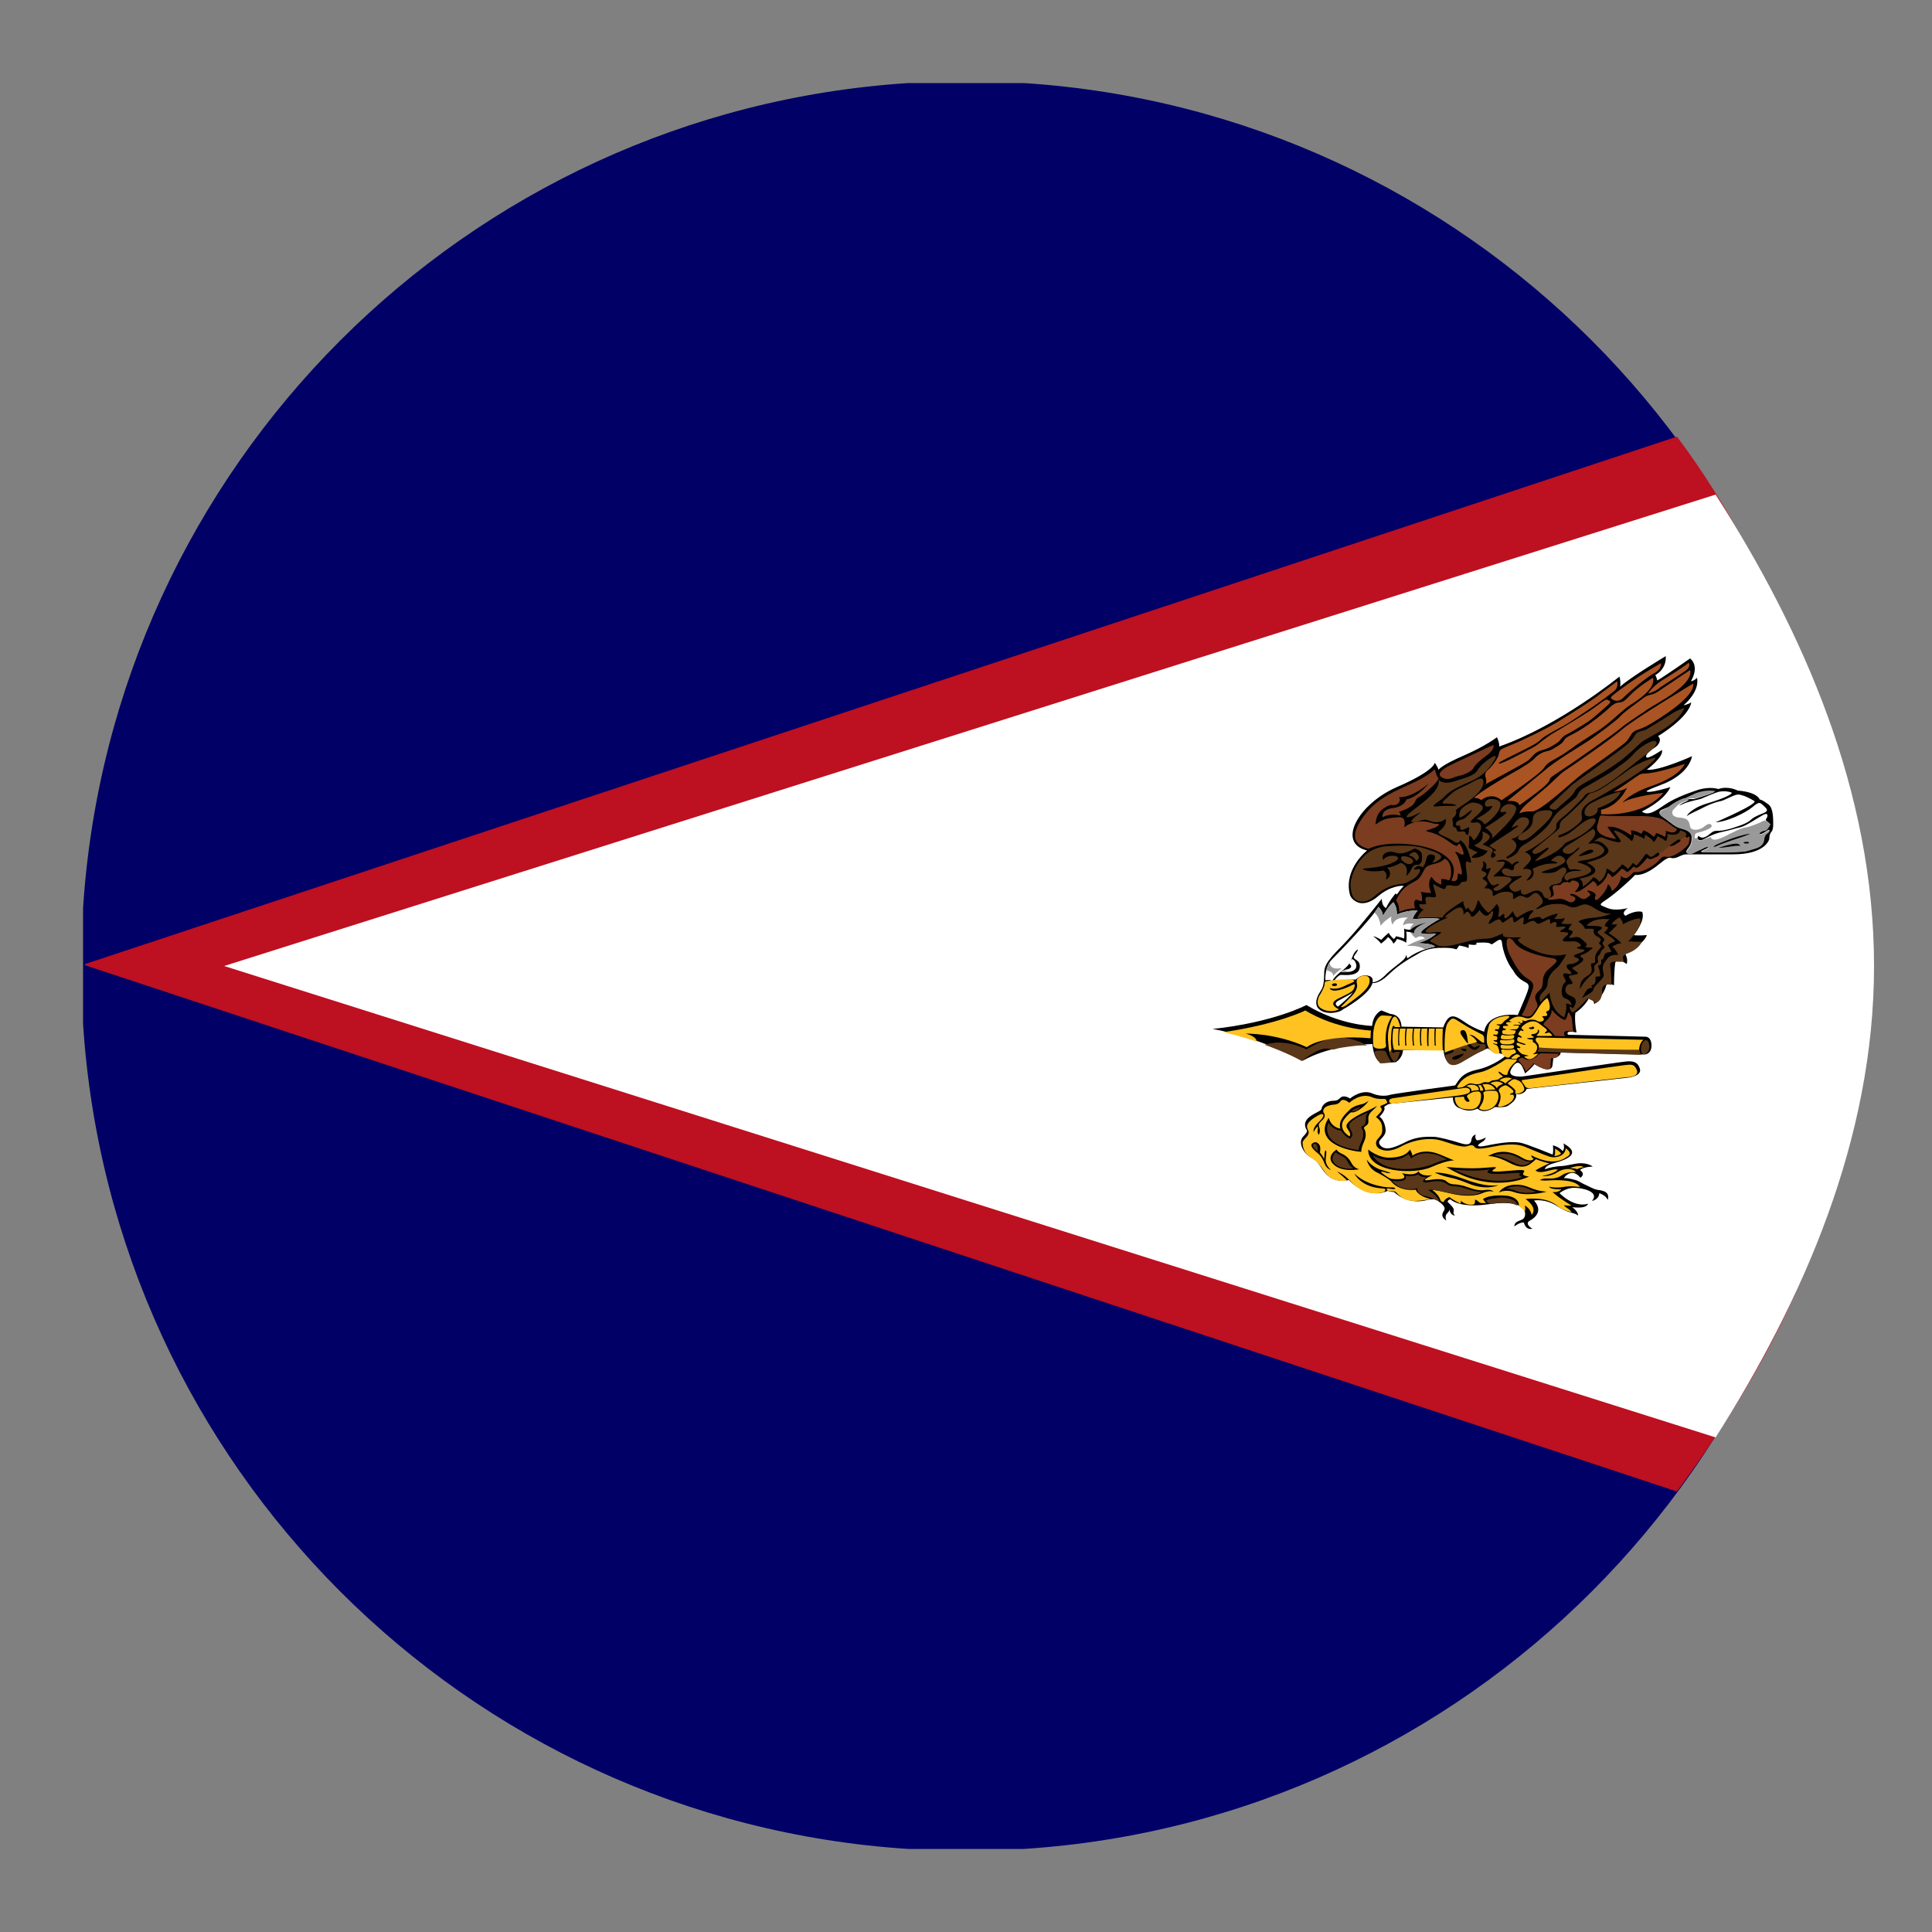 <?xml version="1.0" encoding="utf-8"?>
<!-- Generator: Adobe Illustrator 28.2.0, SVG Export Plug-In . SVG Version: 6.00 Build 0)  -->
<svg version="1.1" id="asm" xmlns="http://www.w3.org/2000/svg" xmlns:xlink="http://www.w3.org/1999/xlink" x="0px" y="0px"
	 viewBox="0 0 500 500" enable-background="new 0 0 500 500" xml:space="preserve">
<rect x="0" y="0" width="500" height="500" fill="#808080" stroke="none"/>
<path fill="#000066" d="M478.5,265V235c-7.4-114.5-99-206.1-213.5-213.5H235C120.5,28.9,28.9,120.5,21.5,235V265
	c7.4,114.5,99,206.1,213.5,213.5H265C379.5,471.1,471.1,379.5,478.5,265z"/>
<path fill="#BD1021" d="M434,113L22,249.5c0,0.1,0,0.2,0,0.3L434,386c34-46,48.9-88.1,47-136C478.9,198.5,461,149,434,113z"/>
<path fill="#FFFFFF" d="M444,128L58,250l386,122c22.5-35.3,41-77,41-122C485,204.8,466.7,163.5,444,128z"/>
<g id="crest">
	<path d="M359.8,262.4c3,0.2,2.9,3.3,2.9,3.3l10.8,0.2c1.4-3.8,2.8-3.3,5.4-1.5c2.5,1.8,5.2,2.6,5.2,2.6c1-5.4,8.7-4.3,8.7-4.3
		c3.3-7.8,3.5-7.7,1.6-8.7c-1.9-1-2.7-2.7-2.7-2.7c-1.8-2.2-2.8-5.4-3-7.4c-0.2-2-2.5,1-2.9,0.4c-0.4-0.6-3.8-0.3-3.8-0.3
		c0.8,0.9-2,0.4-2,0.4c0.3,0.2,0,1,0,1c-0.3-0.4-2.4-0.7-2.4-0.7c-0.2,0.5-0.7,1-0.7,1c-1.2-0.5-3.5-0.4-3.5-0.4
		c-3.5-0.1-5.6,1-6.5,1.6c-1,0.6-4.4,2.3-7.3,5.1c-2.8,2.8-4.4,2.4-4.4,2.4c-0.8,3.1-7.6,6.8-7.6,6.8c-1.1,1-4.5,1.5-6.2,0
		c-1.7-1.5,0-4.1,0-4.1c0.6-1.2,1.3-1.2,1.3-5.4c0-2.8,3-5.1,6-8.4c3.7-4,8.9-10.7,8.9-10.7c0,2,1.1,2.4,1.1,2.4
		c1-2.1,2.5-3.8,2.5-3.8c0.1,0.2,0.3,0.3,0.3,0.3c1.1-1.6,1.8-2.2,1.8-2.2c-0.4-0.2-3.6,0-6.6,2.6c-3,2.6-5.1,1.7-5.1,1.7
		c-2.1-0.7-2.3-2.3-2.3-2.3c-1.5-6.5,4.5-11.2,4.5-11.2c-8-1.9-2.2-12.1,7.7-16.4c9.9-4.3,9.8-6.3,9.8-6.3c0.6,0.7,1,1.8,1,1.8
		c0.1-0.1,0.8-1.2,6.6-3.7c5.7-2.5,8.5-4.7,8.5-4.7c0.7,1.4,0.6,2.4,0.6,2.4c15.7-5.5,31.1-18.1,31.1-18.1c0.4,1.1,0.2,2.6,0.2,2.6
		c2.6-2.4,11.8-7.9,11.8-7.9c0.2,3.5-2.7,4.9-2.7,4.9c0.3,0.5,0.5,1.4,0.5,1.4c1.5-0.8,8.5-5.7,8.5-5.7c2.6,2.2,0.2,5.9,0.2,5.9
		c0.9-0.1,1.6-0.9,1.6-0.9c0.7,3.8-3.5,7.1-3.5,7.1c0.7,0,2-0.7,2-0.7c-0.8,4.1-8.6,8.7-8.6,8.7c1.1,1,0.1,2.4-0.9,3
		s-2.6,1.9-2.1,2.5c0.5,0.5,4-1.9,4-1.9c0.6,1.7-3.9,5.1-3.9,5.1c3.1,0.4,11.7-3.5,11.7-3.5c-0.7,3.3-4,5.9-8,7.4
		c-4,1.5-3.8,1.7-3.8,1.7c0.7,0.6,6.2-1.1,6.2-1.1c-1.7,3.7-7.4,6.3-7.4,6.3c1.6,1.3,3.7-0.2,5.9-1.7s5.1-2.7,8.4-3.8
		c3.3-1.1,5.5-0.3,5.5-0.3c2.7-0.9,5,0.4,5,0.4c5.2,0.4,5.7,2.3,5.7,2.3c0.6,0.1,1,0.4,2.3,1.3c1.3,1,1.2,4,1.2,5.5
		c-0.1,1.5-0.5,1.5-0.7,1.9s-0.3,0.9-0.3,1.4s-1.3,4.1-9.3,4.1c-8,0-12.2,0-12.2,0c-0.7,0-1.5,0.4-1.5,0.4c-3.4,1.7-1.6-1.1-5.6,2.2
		c-4,3.3-6.1,2.7-6.1,2.7c-0.7,0.8-4.9,4.7-7.3,6.3s-2,1.4,0.1,2.3c2.1,0.9,5.3,0,5.3,0c-2,1.4-0.6,2-0.6,2c2.7-1.6,4.3-1,4.3-1
		c0.9,2.3-2.2,6-2.2,6c1.2,0.2,3.4,0,3.4,0c-0.5,1.6-2.8,3.3-4.4,3.8c-1.6,0.5-1.3,0.7-0.9,1.7s0.1,2,0.1,2c-2.8-2-3-0.2-3-0.2
		c-0.3,2.3-0.3,5.7-0.3,5.7c-2-1-2.1,0.3-2.1,0.3c-0.5,2.1-3,4.6-3,4.6c-0.1-1.3-1.3-1.7-1.3-1.7c-1.3,2.5-3.6,3.9-3.6,3.9
		c-0.3,2.1,0.3,5.1,0.3,5.1c-1.5-0.3-2.1-0.3-2.3,0.1c-0.2,0.4,0.3,0.5,0.3,0.5l19.9,0.5c0.3,0,1.5,0.2,1.5,2.3
		c0,2.2-1.7,2.3-1.7,2.3l-21.8-0.5c0,0,0.1,0.6-1,1.2c-1.1,0.6-0.8-0.7-1.1,2c-0.3,2.7-4.7-0.2-4.7-0.2c-0.7,1-2.4,2.4-2.4,2.4
		c-1-2.9-2-3.8-3.5-1.3c-1.6,2.5,2.8,2.1,2.8,2.1s25.5-3.8,26.9-3.9c1.4-0.1,2.9-0.1,3.5,1.9c0.6,1.9-3.1,2.3-3.1,2.3l-26.2,2.9
		c-0.6,1.6-2.7,1.4-2.7,1.4c0.2,1.5-1.4,2.4-2.2,3c-0.8,0.5-3.3,0.3-3.3,0.3c-3.1,2.1-4.5,0.4-4.5,0.4c-2,0.9-3.2,0.5-4.9-0.2
		c-1.6-0.7-1.5-2.7-1.5-2.7l-16.5,1.7c-0.8,0.3-1.3,0.8-1.3,0.8c0.6,0.8-1.2,2.5-1.2,2.5c0.5,0.3,1.4,1.3,1.6,3.4
		c0.1,2.2-2.7,2.6-1.3,4.1c1.4,1.5,4,0.3,6.8-1.1c2.9-1.4,5.7-1.2,6.9-1.2c1.2,0,4.6,0.9,6.8,1.6c2.1,0.7,2.9,0.3,3-0.8
		s1.1-1.4,1.1-1.4c-0.3,1.1,0.3,1.5,0.3,1.5c0.8,0.1,2.3-0.7,2.3-0.7c-0.1,0.8-1.2,1.3-1.2,1.3c-2.1,1.4,0.8,0.9,0.8,0.9
		c5.7-1.2,7.7-1.1,9.2-0.9c1.5,0.2,8.5,3.1,8.5,3.1c0.3-0.7,0.1-2.4,0.1-2.4c1.8,0.5,2.5,1.5,2.5,1.5c0.7-0.7,0.2-2,0.2-2
		c5.8,3.2-1.2,4.7-3,5.3c-1.8,0.6-1.8,1.4-1.8,1.4c1.5-0.5,2.6-0.7,3.9-0.8c1.3-0.1,0.8,0,3.9-0.6c3-0.6,4.6,0.7,4.6,0.7
		c-2.6,0.1-3.3,0.9-3.3,0.9c1.6,1.1,0.1,2,0.1,2c-2.3-2.9-4.3,0.1-4.3,0.1c0.8-0.1,3.1,0.4,3.8,0.8c0.5,0.3,1.7,0.9,3.2,1.6
		c2.1,1,1.7,0.4,3.4,1c1.6,0.6,1,2.2,1,2.2c-0.7-1.3-2.2-1.7-2.2-1.7c-0.1,1.7-1.9,2-1.9,2c2.1-2.4-2.5-3.4-4.6-3.4
		c-2.2,0-3.8,1.4-3.8,1.4c4.3,4.1,7.4,2.7,7.4,2.7c-0.5,1.5-4.1,0.9-4.1,0.9c1.7,1.3,1.5,2.2,1.5,2.2c-0.9-0.9-2.3-0.4-5.5-2.5
		c-3.1-2-5.9-1.4-5.9-1.4c3,3.3-1.1,5.2-1.1,5.2c-1.5,0.9,0.7,2.1,0.7,2.1c-1.9,0.4-2.2-1.6-2.2-1.6c-1-0.2-2.5,1-2.5,1
		c0.1-2,2.7-1,2.8-3.1c0.1-2.1-2.4-3.7-9.8-2.6c-7.4,1-9.5-1.3-9.5-1.3c-0.6,0-0.8,0.6-0.8,0.6c1.2,1.2,1.8,1.7,1.6,2.5
		c-0.2,0.8,0.4,1.1,0.4,1.1c-1.4-0.1-1.5-1.7-1.5-1.7c0,0.7-0.3,0.7-0.8,1.4c-0.4,0.7,0,1.6,0,1.6c-0.6-0.5-1.6-1.1-0.6-2.6
		c0.8-1.1-1.6-2.5-1.6-2.5c-0.9-0.9-3.3-0.1-3.3-0.1c-5,1-8-2.2-8-2.2c-0.6,0-1.7-0.3-1.7-0.3c-5.3,2.4-10-2.8-10-2.8
		c-4,0.8-5.8-1.2-7.1-3.1c-1.2-1.9-1.5-2-3.1-3c-1.6-1-3.1-3.7-1.6-5.2c1.3-1.3,0.9-1.6,0.9-1.6c-2.1-3.5,3.7-4.6,3.8-5.5
		c0.2-1.2,1.4-2,2.7-2.1c1.3-0.1,1.3,0,2.2-0.8c0.9-0.9,2.5,0.2,2.5,0.2c0.3-0.3,3.2-2.5,5.8-1.3c2.6,1.1,4.7,0.3,4.7,0.3
		c1.8-0.4,16.7-2.4,16.7-2.4c1-1.4,1.6-3.2,5.8-4.1c4.1-0.9,7.2-3.5,7.2-3.5c-0.7-0.8-2-0.7-2.6-0.8c-0.6-0.1-1.9-1.2-1.9-1.2
		c-0.8,0.3-1.1,0.2-6.5,3.4c-4.8,2.9-5-2.9-5-2.9l-10.5,0c-0.2,2.2-1.9,3.1-1.9,3.1l-3.8,0.2c-2.1-1.1-2.2-4.9-2.2-4.9
		c-11.6,0.2-18,4.3-18,4.3c-13.1-6.7-23.4-8.2-23.4-8.2c15.9-1.7,24.3-6.2,24.3-6.2c8.8,5.3,17,5.4,17,5.4c0.3-3.2,2.4-4,2.4-4
		L359.8,262.4L359.8,262.4z"/>
	<path fill="#FFC221" d="M340.9,288.8c-3.3,1.9-2.7,3-2.4,3.6c0.3,0.6,0.3,1.2-0.6,2.1c-0.9,0.9-0.8,1.2-0.8,1.2
		c0.1,3.2,2.4,3.9,3.4,4.7c0.8,0.7,2.2,2.7,2.2,2.7c1.7,2.4,3.5,2.5,4.8,2.5s1.2-0.1,0.5-0.7c-0.6-0.6-2-1.7-2-1.7
		c1.8,0.6,3.5,2.5,3.5,2.5c3.4,3.7,6.5,3.2,7.9,3s1.1-1,1.1-1c-0.1-0.1-1.4-0.2-1.4-0.2c-5.1-0.5-6.6-3.8-6.6-3.8
		c3.1,3,7.8,3.6,9.3,3.6c1.5-0.1,1.4,0.4,1.1,0.4c-0.3,0.1-0.8,0-1.4-0.1c-0.7-0.1-0.7,0.1-0.5,0.4c0.2,0.3,0.8,0.3,1.6,0.3
		s0.2,0.1,2.3,1.7c2.1,1.6,7.3,0.3,7.3,0.3c-3.4-0.8-3.8-2.4-3.8-2.4c-4.6,0.5-6.4-2.2-6.4-2.2c-0.8-0.8-3.3-2.1-3.3-2.1
		c-2.6-1.1-3-3.5-3-3.5c0.7,1,2.1,2.2,3.9,2.7c1.8,0.5,2.3,0.8,2.3,0.8c-0.9,0.1-1.4-0.2-1.4-0.2c-1.8-0.5-0.8,0.2-0.8,0.2
		c2,1.6,2.5,1.5,2.5,1.5c5.2,0.5,2.6-1.5,2.6-1.5c3.7,0.9,4.3-0.5,4.3-0.5c0.8,1.6,3.6,1,3.6,1c-3.7,1.8-0.9,1.3-0.9,1.3
		c3.8-0.7,4.5,0.3,4.5,0.3c1,0.9,2,0.8,2,0.8s0.7,0,2.1,0.3c1.4,0.3,3.6,1.5,5.7,1.2s2.4,0.4,2.4,0.4c-0.4-0.1-1.3-0.3-2.9,0.4
		c-1.6,0.7-4.4,1-8.5,0c-4.1-1-4.4-0.8-4.4-0.8c1,0.7,1.8,1.7,2,2.4c0.2,0.7,0.9,0.7,0.9,0.7c0.3-0.9,1.5-1.3,1.5-1.3
		c0.8,0.7,2.9,1.7,2.9,1.7c0.2-0.5,0-0.8,0-0.8c1.6,1.5,3.4,1,3.4,1c0.5-0.3,0.3-1.2,0.3-1.2c0.6,0,0.7,0.4,1.2,0.7
		c0.4,0.3,1.8,0.1,1.8,0.1c-0.5-0.2-0.9-1-0.9-1c2.1-1.4,6.5-0.8,6.5-0.8c3.2,0.6,2.8,2.7,2.8,2.7c0.7,0.3,1.5,1.3,1.5,1.3
		c0.3-0.7,0-1.5,0-1.5c1.5,0.7,1.8,2.4,1.8,2.4c1.7-1.9-1.6-4.1-1.6-4.1c1.6-0.2,3.4-0.1,4.5,0.1c1.1,0.2,2.6,0.7,3.9,1.8
		c1.3,1.1,3.5,1.5,3.5,1.5c-0.1-0.4-1.3-1.2-1.5-1.3c-0.3-0.2-0.4-0.5-0.4-0.5c1.1,0.2,1.9,0.1,1.9,0.1c-3.9-2.4-4.9-3.5-4.9-3.5
		c1.5,0.2,2.3-0.7,2.3-0.7c-3.1,0.1-3.2-0.7-3.2-0.7c0.4,0.1,1.8,0.4,3.6,0.1c1.8-0.4,4.4,0,4.4,0c-1.3-2.1-6.5-1.8-8.1-1.7
		c-1.6,0.1-2.3-0.1-2.3-0.1c0.3-0.1,0.5-0.4,1.8-0.4c1.3,0,2.6,0.1,4-0.9s3.5-0.7,3.5-0.7c-0.5-1-2.8-1.3-4.8,0s-3.9,0.9-3.9,0.9
		c3.2-0.5,4.1-1.6,4.1-1.6c-1-0.2-1.5,0.1-3.4,0.5c-1.9,0.4-2.4-0.3-2.4-0.3c2.1-1.3,3.6-1.8,3.6-1.8c-1.8-0.4-3.5-1.1-3.5-1.1
		c-1.9,1.8-3.3,2.8-6.9,0.9c-3.6-1.9-5.5-1.7-5.5-1.7c3.2-1.9,6.4-1.1,8.8,0.4c2.4,1.4,3,0.3,3,0.3c-0.7-0.5-0.6-0.9-0.6-0.9
		c5.7,2.9,8.2,1.1,9.5,0.2c1.3-0.9-0.6-2-0.6-2c-0.1,1.9-2.5,2.7-4.3,2.1c-1.8-0.6-3.5-1.4-6.2-2.5s-6-0.5-9.1,0.1
		c-3.1,0.6-3.5,0.3-3.8,0.1c-0.3-0.2-0.4-1-2-0.4c-1.6,0.6-5.3-1.1-7.5-1.6c-2.3-0.5-6-0.2-9.3,1.5c-3.2,1.8-4.8,1.3-5.8,0.9
		s-1.6-1.7-0.5-2.8c1-1.1,1.1-1.4,1-3c-0.1-1.6-1.6-2.5-1.6-2.5c1.4-1.5,1.8-1.8,1.3-2.4c-0.5-0.6,0.3-0.6,1.1-1
		c0.8-0.4,0.5-0.4,0.3-0.9c-0.2-0.5-0.7-0.4-0.7-0.4c-1.9,0.1-2.9-0.4-2.9-0.4c-3.1-1.4-6,1.4-6,1.4c-1.8-1.4-2.2-0.5-2.5-0.1
		c-0.3,0.3-0.9,0.6-1.8,0.6c-0.8,0.1-1.9,0.4-2.3,1.1c0,0-0.4,0.6,0.1,1.2c0,0,0.5,0.7-0.4,1.6c-0.9,0.9-1.2,1.1-0.9,1.9
		c0.3,0.8,0.2,1.5-0.1,2c0,0-0.4-0.5-0.3-1c0.1-0.6,0.1-0.9,0-1.2c0,0-0.9,0.9-1,1.5c0,0-0.4-0.9,0.9-2.2c1.3-1.3,1.8-1.9,1.5-2.4
		C342,288.1,341.1,288.7,340.9,288.8L340.9,288.8z"/>
	<path d="M344.5,302.8c0,0-1.6-1.2-1.4-2.9s0.2-1.9,0-2.2c0,0-0.3,0.2-0.3,0.8c0,0.6-0.1,1.2-0.1,1.4c0,0-0.8-1.4-1.1-1.6
		c0,0,0.3-1.5-0.2-2.1c-0.5-0.6-0.9-0.7-1.4-0.5c-0.7,0.3-1.3,0.9,1.2,2.9c0,0,0.9,0.7,1.5,2.3C343.2,302.4,344.2,302.7,344.5,302.8
		z M352.3,298.1c0,0-0.1-0.9,0.7-2.6s0.3-2.9,0.1-3.3s-0.3-0.3,0.6-1c1.1-0.9-0.4-2,1.3-3.6c0,0,1.1-1,1.4-1.4c0,0-1.8,1-3,1.5
		c-1.2,0.5-5.8,2.7-4.8,4.2c1,1.5,0.9,1.6,0.7,2.2c0,0-2.7-1.4-1.8-3.8c0,0,0.4-0.9,1.6-2c1-1,0.4,0.2,2.5-1c0,0,1.7-1,2.6-2.4
		c0,0-1.1,0.7-1.5,0.8c0,0-2.4,0.4-3.4,1.5c-1,1-3.1,2.8-2.4,4.9c0,0-2.4-0.3-3-2.8c0,0-4.5,5.6,5,8.2
		C348.9,297.5,350.7,298,352.3,298.1z"/>
	<path fill="#FFC221" d="M394.1,279.5c3.6-0.5,24.1-3.6,26-3.8c2-0.2,2.8-0.5,3.5,1.2c0.8,1.9-2.8,1.9-2.8,1.9l-24.5,2.8
		c-1.2,0.1-1.5-0.3-1.5-0.3c-0.2-0.4-0.6-0.9-0.9-1.3C393.9,279.9,393.6,279.5,394.1,279.5L394.1,279.5z"/>
	<path fill="#5A3719" d="M343.8,290.6c0,0-2.7,5.6,7.8,7c0,0,0-0.6,0.4-1.5c0.4-0.9,1.3-2.6,0.5-3.8s0.7-0.5,0.9-2s-0.2-1.3,0.6-2.3
		c0,0-3.3,1.2-4.5,2.6c-1.2,1.4,1.7,2.5-0.1,4.1c0,0-1.5-0.5-2.3-2.1C347.2,292.6,345.1,292.7,343.8,290.6L343.8,290.6z"/>
	<path d="M354.1,297.5c0,0,2.6,2.2,5.6,2.1c3.1-0.1,4.4-0.9,5.2-2.1c0,0,0.6,0.9,0.6,1.6c0,0,2.7-2.2,7.2-0.3s3.2,1.4,4.2,1.5
		c0,0-1.9-0.3-6.4,1.7C365.9,304.1,353.9,303.4,354.1,297.5L354.1,297.5z"/>
	<path fill="#5A3719" d="M349.8,287.6c0,0,1.2,0.2,2.3-1.1C352.1,286.5,350.5,286.8,349.8,287.6z M341,298c0,0-2.2-1.7-0.8-2
		C340.3,296,341.2,295.8,341,298z"/>
	<path d="M387.9,308.6c0,0,1.1-2,4.5-2c3.3,0,3.7,1.5,7.9,1.8c0,0-5,1.4-8.5,0.1C389.9,307.8,388.3,308.4,387.9,308.6z"/>
	<path fill="#5A3719" d="M355.2,299c0,0,4.9,3,9.3-0.3c0,0,0.4,0.4,0.7,1.1c0,0,3.3-3.2,9.3,0.3c0,0-0.7-0.1-3.5,1.1
		C367.3,302.8,358.2,303.9,355.2,299z"/>
	<path d="M374.3,302c0,0,4.7,0.5,8.7,0.3c2.5-0.1,5.1-0.6,3.8,0.2c-1.3,0.8-0.7,0.9,5,0.4s-0.1,1.1,3.9,1.6
		C395.7,304.5,386.2,309.4,374.3,302z"/>
	<path fill="#5A3719" d="M386.7,299c0,0,2.8-1,5.4,0.2c2.6,1.2,2.2,1.3,3.9,1.5c0,0-1.2,1.7-4,0.3
		C389.1,299.6,388.4,299.4,386.7,299z M389.8,307.6c0,0,2.7-1.4,5.8,0.1c0.4,0.2,1.2,0.5,2,0.7c0,0-2.3,0.7-4.7,0
		C391.9,308,391.1,307.7,389.8,307.6L389.8,307.6z M376.3,302.7c0,0,6.1,0.6,9.4-0.1c0,0-3.8,1.8,5.8,1c0,0,2.1-0.2,1.9,0.1
		c-0.3,0.3-0.4,0.6,0.6,0.9C394,304.6,386.9,307.8,376.3,302.7L376.3,302.7z"/>
	<path d="M345.9,297.5c0,0,0.1,0.5,1.4,1.1c1.4,0.6,2.1,1.7,2.4,2.3c0.3,0.6,1,1.5,2.1,1.7c0,0-4.8,1-6.9-1.5
		C344.8,301.1,343.2,299.3,345.9,297.5"/>
	<path fill="#5A3719" d="M383.5,308.5c0,0-1.9-0.1-4.5-1c-2.6-0.9-3.3-0.1-4.7-1.2c-1.5-1.1-4.4-0.4-4.9-0.3c-0.5,0.1-2.1,0-0.2-1.3
		c0,0-1.6,0-2.2-0.8c0,0-0.7,0.7-3.3,0.4c0,0,1.2,1.8-3.5,1.3c0,0,1.4,1.6,3.1,2c1.7,0.3,2.4,0.2,3.5-0.1c0,0-0.3,1.4,1.9,2
		c2.2,0.5,2.6,1,3.7,1.4c0,0,0.2-0.9-2.8-3c0,0,1.6-0.1,3.8,0.5C375.6,308.8,380.7,310.1,383.5,308.5L383.5,308.5z M384.6,310.7
		c0,0,0.5,1.1,1.9,0.8c1.4-0.2,3.8-0.7,6.1,0.5c0,0,0.4-1.9-4.2-2.1C388.4,310,385.6,310.1,384.6,310.7L384.6,310.7z M345.7,298.2
		c0,0-1.8,1.5-0.2,3c1.5,1.4,3.7,1.3,4.8,1.2c0,0-0.7-0.4-1.2-1.2c-0.6-0.9-0.6-1.4-1.8-2C346.1,298.6,345.9,298.4,345.7,298.2z
		 M343.8,290.6c0,0-2.7,5.6,7.8,7c0,0,0-0.6,0.4-1.5c0.4-0.9,1.3-2.6,0.5-3.8s0.7-0.5,0.9-2c0.2-1.5-0.2-1.3,0.6-2.3
		c0,0-3.3,1.2-4.5,2.6c-1.2,1.4,1.7,2.5-0.1,4.1c0,0-1.5-0.5-2.3-2.1C347.2,292.6,345.1,292.7,343.8,290.6L343.8,290.6z"/>
	<path d="M371.3,303.5c0,0,2.2-0.4,7.8,1.7s7.9,1.6,8.7,1.5c0,0-3.1,1.6-8-0.5C375.4,304.4,375.2,305.1,371.3,303.5L371.3,303.5z"/>
	<path fill="#FFC221" d="M406.2,302.3c0,0,1.3,0,2,0.3c0,0,0.5-0.4,1.6-0.5C409.8,302,409.1,301.3,406.2,302.3z M402.3,299.2
		c0,0,1.3-0.1,1.7-0.7c0,0-0.6-0.8-1.6-1.2C402.4,297.3,402.6,298.2,402.3,299.2z M359.5,285c0,0-0.2-0.6,1.1-0.8
		c1.3-0.2,18.7-2.7,18.7-2.7s0.9,0,1.1,0.6c0.1,0.7-0.1,1.1-4.3,1.6c-4.2,0.5-15.3,1.9-15.3,1.9S359.6,285.8,359.5,285z"/>
	<path fill="#FFC221" d="M376.5,284.2c0,0,0,2.5,2.5,2.8c2.4,0.4,3.3-0.2,3.9-1.4c0.2-0.3,0.9-2.9-0.2-3.1c-0.4-0.1-1.2,0-1.7,0.2
		c-0.8,0.4-1.6,0.8-1.3,1.2c0.6,0.9,0.7,1.1,0.5,1.2c-0.6,0.2-1-0.3-1.2-0.7c-0.2-0.5,0.3-0.7-1.3-0.5
		C377,283.9,376.5,283.9,376.5,284.2L376.5,284.2z"/>
	<path fill="#FFC221" d="M386.9,282.3c1.3,0.1,1.2,2.8-0.3,4.1c-1.6,1.3-3.2,0.8-3.2,0.8c-0.8-0.4-0.7-0.2-0.1-1.2
		c0.6-0.9,0.9-2.2,0.6-3c-0.1-0.3,0.2-0.5,0.6-0.6C384.4,282.4,385.5,282.2,386.9,282.3z"/>
	<path fill="#FFC221" d="M388,282.6c0,0,0.9,1.1-0.2,3.3c0,0-0.5,0.6,0.6,0.5c1.1-0.1,3.6-1.3,3.4-2.8c0,0-0.1-0.4-0.7-0.3
		c-0.7,0-0.1-0.4,0.2-0.4c0.3-0.1,1.1-0.4-1.1-1.8c0,0-0.4-0.3-0.8-0.2c-0.3,0.1-1.5,0.6-1.5,1.3C387.8,282.3,388,282.6,388,282.6
		L388,282.6z"/>
	<path fill="#FFC221" d="M390.4,280.6c0,0,1.8,1.3,1.8,1.7c0,0.4-0.2,0.9,0.3,0.8c0.5,0,2.4-0.5,1.9-1.7c-0.5-1.3-1.1-1.7-2-2
		c-0.9-0.3-1.1,0.1-1.9,0.7C390.5,280,390,280.4,390.4,280.6z M380.8,282.4c0,0,0.3-0.9-1.3-1.3c0,0,0.7-0.6,2-0.3
		c1.3,0.3,1.2,1.2,1.2,1.3C382.7,282.2,381.7,282.1,380.8,282.4L380.8,282.4z M384.3,282.2c0,0,1.8-0.3,2.7-0.2c0,0-0.9-2-3.4-1.3
		C383.6,280.6,384.4,281.6,384.3,282.2L384.3,282.2z M387.4,281.7c0,0,0-0.6,1.6-1.2c0,0-0.8-0.7-1.8-0.6c-1.2,0.1-1.5,0.5-1.5,0.5
		S387,280.8,387.4,281.7z M388,279.6c0,0,1,0.2,1.6,0.8c0,0,0.9-1,1.7-1.2C391.3,279.1,389.8,278.3,388,279.6z"/>
	<path fill="#5A3719" d="M336.9,274.6c0,0,4.3-3.6,6.7-3.2c2.4,0.4,1.2,0.1,3.8-0.3c2.6-0.4,5.3-0.7,6.4-0.5c0,0-3.2-2.3-8.9-2.2
		c0,0-4,1.4-6.8,3.2c0,0-5.3-3-10.8-1.2C327.5,270.4,333.4,272.6,336.9,274.6L336.9,274.6z"/>
	<path fill="#FFC221" d="M382.5,280.9l0.7-0.1c0,0,1.2,1.5,0.3,1.5c-0.7,0-0.4-0.2-0.5-0.6C382.9,281.3,382.7,281.1,382.5,280.9z
		 M377.2,281.1c0,0-0.4,0.5,0.4,0.4c1-0.2,0.8,0,1.9-0.7c0,0,0.7-0.7,1.9-0.3c0,0,1,0.3,1.9-0.1c0.8-0.4,1-0.4,1.5-0.3
		c0.5,0,0.4,0.1,1-0.3c0.6-0.4,1.7-0.1,2.3-0.7c0.7-0.6,1.5-0.1,0-1.2c0,0-0.3-0.3-0.3-0.6c0,0,0.6,0.2,1,0.6
		c0.5,0.4,1.2,0.3,1.3,0.2c0,0,0.1-1.3,1.4-2.6c1.3-1.2,1.3-1.3,0.6-1.3c-0.8,0-2.1-0.3-2.5,0s-4.3,2.9-6.6,3.3
		C380.7,278,378.6,278.7,377.2,281.1z M316.7,267.1c0,0,7,1.8,8.5,2.5c0,0,0.4-1.2-2.8-2.1c0,0,7.7-0.2,15.8,3.5
		c0,0,3.9-3.4,16.5-2.3c0,0,0-1.1,0.1-2c0,0-8.9-0.3-17-5.2C337.9,261.5,330.6,265.1,316.7,267.1L316.7,267.1z M355.4,270.5
		c-0.5-7.1,2.2-7.7,2.2-7.7s1.3,0,2.7,0.2c0,0-2.2,2.6-1.6,7.6c0,0,0.2,0.8-1.6,0.8C355.3,271.4,355.4,270.5,355.4,270.5z"/>
	<path fill="#5A3719" d="M357.2,275.2c0,0-1.3-1.4-1.5-2.9c0,0,0-0.4,1.3-0.4c1.3,0,1.5-0.1,1.8,0.6c0.3,0.8,1.2,2.4,1.4,2.5
		L357.2,275.2L357.2,275.2z"/>
	<path fill="#FFC221" d="M360.1,271.6c-0.1-0.9-0.2-1.7-0.1-2.7c0.1-4,0.7-3.6,1-3.1l1.4,0c0,0-1-4.5-2.2-1.9
		c-1.1,2.6-1.1,4.2-0.9,6.3c0.1,1.2,0.2,1.9,0.4,2.3L360.1,271.6z"/>
	<path fill="#5A3719" d="M375.4,271.6c0,0,2.6,0.4-1.4,1.4c0,0,0.2,4.8,4.9,1.5c0,0,2.8-1.8,4.7-2.5c0,0,1-0.3,0.9-1.1
		c0,0,0.1-0.9-0.9-0.7c0,0-0.8,0-1.3-0.2c0,0-0.6-0.7-0.9-0.4s-1.3,0.1-0.6,0.9c0.7,0.8,0.9,0.6,1.2,0.4c0.3-0.2,1.8-0.8,0.5,0.4
		c-1.4,1.2-2.5-0.7-2.9-1L375.4,271.6L375.4,271.6z M362.3,272.2l-1.2,0c0,0-0.6,0.9-1.1-0.5l-0.5,0.9
		C359.6,272.5,361,277.7,362.3,272.2z"/>
	<path fill="#FFC221" d="M360.6,266.2c0,0-0.6,3.4,0.2,5.5l12.6,0.2c0,0-0.2-2.4,0-5.7h-1.8c0,0-0.2,2.7,0,4.4l-0.3,0
		c0,0-0.2-2.4,0-4.4h-1.5c0,0-0.2,2.5-0.1,4.5h-0.3c0,0-0.2-2.2,0-4.5h-1.5c0,0-0.3,2.3,0,4.4l-0.3,0c0,0-0.3-2.3,0-4.4h-1.6
		c0,0-0.4,2.1,0,4.4h-0.3c0,0-0.4-2.2,0-4.4h-1.6c0,0-0.4,2.4-0.1,4.4h-0.3c0,0-0.3-2.4,0.1-4.4h-1.5c0,0-0.4,2.1-0.1,4.4h-0.3
		c0,0-0.2-1.8,0.1-4.4L360.6,266.2L360.6,266.2z M373.9,272.4c0,0-0.3-6.2,0.8-7.7c1.2-1.6,1.4-1.3,3.4,0c2,1.3,4.6,2.6,5,2.8
		c0.4,0.2,1,0.3,1,1.4s0.2,1.5-1.5,0.1c-0.3-0.2-1.1-1-1.7-1.1c-1.6-0.5,0.4,0.3,0.9,1.1c0.5,0.7,0.8,0.6-0.4,0.9
		C380.4,270.1,376.2,271.5,373.9,272.4L373.9,272.4z"/>
	<path d="M378.3,268c0,0-0.9-1.2,0.2-1.4s1.2,1.8,1.4,3.1C380.2,270.9,378.6,268.4,378.3,268z M376.6,273.3c0,0-1.4,0.5-0.5,0.9
		c0.9,0.4,3.4-1.6,2.5-1.5C377.8,272.9,376.6,273.3,376.6,273.3z M378.5,271.4c0,0,1.2-0.1,1,0.4c-0.2,0.5-0.7,0.2-0.8,0.1
		C378.4,271.8,377.6,271.5,378.5,271.4L378.5,271.4z"/>
	<path fill="#FFC221" d="M384.8,269.8c0,0,0.3,2.3,2.3,2.9c0,0,1.2,0.3,0.9-0.7c0,0-0.2-0.9-0.4-1.2c-0.2-0.4-1-0.6-1.1-0.6
		c-0.1,0-0.2-0.3,0.4-0.1c0.6,0.2,0.6,0.2,0.6-0.2c0-0.4-0.4-0.2-0.9-0.5c-0.2-0.1,0-0.2,0.2-0.2c0.2,0,0.7,0.2,0.7-0.6
		c0,0,0.1-0.4-0.5-0.5c-0.7,0-0.6-0.3-0.4-0.4c0.2,0,0.9,0.4,1.1-0.4c0.2-0.8-1-0.3-0.8-0.8c0.2-0.4,1,0.2,1-0.3
		c0.1-0.5,0.7-0.7-0.4-0.9c-0.5-0.1,0-0.3,0.6-0.2c0.6,0.1,1-0.7,1.4-1c0.4-0.3,2.5-1.5-0.3-1.1c-2.8,0.4-3.6,1.8-3.8,2.1
		C385.4,265.5,384.6,267.2,384.8,269.8L384.8,269.8z"/>
	<path fill="#FFC221" d="M391.4,271.6c0.4-0.1,0.7,0,0.8,0.3c0.5,0.9-0.6,0.6-1.2,1.3c-0.6,0.7-0.6,0.6-1.4,0.3
		c-0.8-0.2-1.1-1.5-1.1-1.5c-0.1-0.4,0.3-0.4,0.7-0.4C389.1,271.7,390.5,271.8,391.4,271.6L391.4,271.6z M388.4,271.1
		c0,0,0.1,0.3,0.5,0.3c0.5,0,1.9,0.2,2.7-0.1c0,0,0.3-0.1,0.2-0.6c0,0,0-0.3-0.8-0.2c-0.7,0.1-1.8,0-2.2-0.1
		C388.5,270.4,388.2,270.5,388.4,271.1L388.4,271.1z M388.2,269.4c0,0,0,0.7,0.7,0.8s1.7,0.1,2.1,0c0.3-0.1,0.8-0.2,0.9-0.6
		c0-0.4,0.2-0.8-0.8-0.5c-0.9,0.2-2,0.1-2.1,0.1C388.9,269.2,388.3,269,388.2,269.4L388.2,269.4z M388.6,267.9c0,0-0.2,0.3-0.2,0.7
		c0,0.3,0.6,0.4,1.5,0.4c1,0,1.8-0.1,1.9-0.5c0.1-0.3,0.3-0.7-0.5-0.6c-0.8,0.1-1.7,0.1-2.1,0C388.9,267.8,388.6,267.8,388.6,267.9z
		"/>
	<path fill="#5A3719" d="M424.3,271.7c0,0,0,0.7,0.5,1.3l-27-0.8c0,0,0.4-0.2,0.5-1.3L424.3,271.7L424.3,271.7z"/>
	<path fill="#FFC221" d="M388.8,266.8c0,0-0.2,0.7,0.3,0.8c0.5,0.1,1.3,0.3,2.4,0.1c0,0,0.6,0,0.7-0.6c0.2-0.6,0.2-0.3-1.4-0.6
		c0,0-0.5-0.1,0.9-0.1c0,0,0.8,0,0.9-0.1c0.1-0.1,1.2-1-0.2-0.9c-1.4,0.1-0.7-0.2,0-0.2c0.7,0,0.9,0.1,1.1-0.1
		c0.2-0.2,0-0.1-0.4-0.4c-0.4-0.4-0.1-0.3,0.2-0.1s0.4,0.3,0.7,0c0.3-0.3-0.2-0.7,0-0.6c0.2,0,0.3,0.5,1.2,0.1s2.1-0.2,2.4,0
		c0.3,0.2,1.2,0.6,1.8,0c0.6-0.6-0.7-1-0.1-1.1c0.5-0.1,0.9,0.1,1.1-0.3c0.2-0.4-0.8-0.8,0.2-1.1c1-0.3,0.2-3-0.2-3.3
		c0,0-1.1,0.6-2.3,2.6s-1.9,3.1-3.5,2.5c-2.3-0.9-3.5,0.4-3.9,0.6c-0.6,0.3,1.2,0.5,0.2,0.5c-1,0-1,0.1-1.1,0.3
		c-0.1,0.2,0,0.3,0.2,0.3c0.2,0,0.6,0.4-0.1,0.4s-1.1-0.1-0.9,0.5c0,0,0,0.1,0.4,0.2c0.4,0,0.5,0.4-0.2,0.4
		C388.9,266.6,388.8,266.8,388.8,266.8L388.8,266.8z M391.3,273.6c0,0-0.5,0.3,0.2,0.4c0.7,0,1,0.2,1.2-0.2c0.2-0.4,1.1-0.2,0.5-0.7
		C392.6,272.6,392.2,272.9,391.3,273.6L391.3,273.6z"/>
	<path fill="#FFC221" d="M394.1,265.5c0,0,2.2-2.1,4.1-0.7c1.9,1.4,2.1,1.6,2.1,1.7c0,0,0.2,0.2-0.3,0.6c-0.5,0.4,0,0.4,0.5,0.2
		s0.6,0,0.9,0.3c0.3,0.3,0.6,0.5-0.2,0.5s-2.7,0-2.7,0s-1.3,0.1-0.6-0.4c0.6-0.5,0.5-1.1,0.2-1.2c-0.3,0,0,0.3-0.2,0.6
		c-0.2,0.2-0.6,0.5-1.1,0.5s-0.8,0.3-0.1,0.6c0.7,0.3-0.1,0.4-0.4,0.4c-0.4,0-2.1,0.1-0.3,0.4c1.8,0.2-0.2,0.2,1.1,0.9
		c1.4,0.8,0.4,2.6-0.1,2.7c0,0-0.6,0.3,0.2,0.2c0.8-0.1,1.2-0.2,0.6,0.2c-0.5,0.4-1.6,1.8-3.1,0.7c0,0-0.7-0.3,0.5-0.4
		c1.2-0.1-1-0.3-1.4-0.6c-0.4-0.2-1.8-1.7-0.9-1.5c0.9,0.2,0.6-0.3,0-0.5c-0.5-0.2-0.6-1,0-0.8c0.6,0.2,1.3,0.5,1.7,0.5
		c0.5,0,0.3-0.2-0.7-0.5c-1-0.3-1.4-0.4-1.2-1.2s1.3,0.3,1.1-0.3c-0.3-0.6-1.2-0.3-0.7-1.2c0.5-0.8,0.6-0.5,0.9-0.4
		c0.2,0.1,0.6,0-0.1-0.5C393.5,266,394,265.6,394.1,265.5L394.1,265.5z"/>
	<path d="M395.7,266.1c0,0,0-0.3,0.4-0.2c0.4,0,0.3-0.1,0.4-0.2c0.1-0.1,1.1,0.3,0.2,0.6C396.3,266.4,395.8,266.3,395.7,266.1
		L395.7,266.1z"/>
	<path fill="#FFC221" d="M397.8,268.5c0,0-0.8,0.4-0.1,1.2c0.6,0.7,0.6,0.9,0.5,1.3c0,0.5,26,0.7,26,0.7s0-1.7,1.1-2.6
		C425.3,269.1,411.1,268.8,397.8,268.5L397.8,268.5z"/>
	<path fill="#5A3719" d="M424.7,271.2c0,0,0.1-1.4,0.9-1.9c0.4-0.3,1-0.1,1.2,1c0.4,1.6-1,3-1.7,2.4
		C424.6,272.2,424.7,271.2,424.7,271.2L424.7,271.2z"/>
	<path fill="#7B3C20" d="M394.9,277.3c0,0,1.7-1.5,2-2.1c0,0,4.7,3.3,4.4,0.3c0,0,0-0.8,0.1-1.6c0,0,1.7,0.2,2-1.2l-4.4-0.1
		c0,0-0.5-0.1-1.1,0.6c-0.7,0.7-2.1,1.5-3.4,0.8c0,0-0.5-0.5-1.1-0.1c-0.6,0.4-0.6,0.5-0.1,0.9C393.7,275.3,394.7,276.6,394.9,277.3
		L394.9,277.3z M405,268.2l-2.6-0.1c0,0-0.9-1.3-2.8-2.8c0,0-0.5-0.2,0.5-1.1c1-0.8,1.3-1.7,1.4-2.1s-0.1-1,0.3-0.5
		c0.4,0.5,3,2.9,3.4,2.2s0.4-1,0.5-1.3c0.1-0.2,0.2-0.9,0.5-0.2s0.6,0.5,0.7,2.3c0,0,0.1,1.8,0.3,2.4C407.3,267,403.9,266,405,268.2
		L405,268.2z M393.8,262.7c0,0,2,1.1,2.9-0.4c1-1.5,1.6-1.7,0.9-3.1c-0.7-1.4,0-2.1,0.6-2.7c0.5-0.6,1-0.5,1.1-2.7s1.6-3,2.3-3.7
		s2.5-1.8-0.2-2.2c-2.7-0.4-8-1.8-9.4-3.9c-1.4-2.1-2-0.8-2-0.8c0,0.1-0.5,1.6,0.9,4.3s2.6,4.5,3.9,5.4c1.3,0.9,2.5,1.4,1.8,3.2
		C396,257.9,394.8,261.2,393.8,262.7z"/>
	<path fill="#5A3719" d="M401,256.9c0,0,0.3,4.7,3.8,6.4c0,0,0.8-1.8,0.5-3.6c0,0,1.1,0.1,1.4,0.6c0,0,0.1-1.4-1.6-1.9
		c-1.6-0.5-0.8-3.6-0.3-3.9c0.6-0.4,0.4-1,0-1.5c-0.4-0.6-0.5-1.4,0.9-1c1.4,0.4,1.1-0.4,0.3-1c-0.8-0.7-0.8-1.5,0.4-1.5
		s3-1.1,1.9-1.5c-1.1-0.4-1.5-0.7,0.1-1.2s2.3-1,1.1-1.1c-1.2-0.1-2-0.5-0.8-0.7c1.1-0.2-0.2-1.4-1.5-1.4s-4.2,0.5-1.9-1.3
		c2.3-1.8-3.3-0.5-1-1.7s-0.8-0.7-1.2-0.7s-0.4,0-0.3-0.6c0.2-0.6-0.3-0.9-1-0.5c-0.7,0.4-0.7,0.4-0.6-0.5c0-0.8-0.8-0.2-1.3,0
		c-0.5,0.2-1.7,1.1-2.2,0.6c-0.5-0.5-0.8-1-2.3-0.1c-1.5,0.9-1.2,0.1-1.1-0.3c0-0.4,0.6-2-1.5-0.3c-2.1,1.7-0.4-1.9-2.1-0.6
		c-1.7,1.2-1.8,1.4-2.1,0.9s-0.6-1-2.4,0.2c-1.8,1.2-0.5-0.7-0.2-1.1c0.3-0.4,1-3.1-0.6-1c0,0-0.8,1.4-2.5-1.1c0,0-1.8,2.6-2.3,1.4
		c-0.5-1.1-0.9-1.2-1.5-0.5c-0.6,0.7-0.2,0-0.4-0.7c-0.3-0.6-0.4-1.8-3.5,0.5c-3.1,2.2,1.1,0.6-1.3,1.6s-8,4.2-2.8,3.5
		c5.2-0.7-2.5,2-0.7,2.5c1.8,0.5,1.2,2.1,8,0.2s5.6-0.3,9.1-1.8c3.4-1.5-0.8,0.5,3.8,0.4c4.6-0.1,0.8,0,1.7,1c0.9,1,4.8,3.2,8.4,3.6
		c3.6,0.4,4.5-1,3.5,0.6c-1,1.6-1.4,2.2-2,2.7c-0.6,0.5-2.3,1.8-2.4,4c0,2.2-2.9,2.5-1.8,4.9C398.6,259.3,400.2,257.7,401,256.9
		L401,256.9z"/>
	<path fill="#5A3719" d="M407,262.1c0,0-0.8-0.6-0.8-1.6c0,0,0.6,0.1,0.8,0.5c0,0,2.1-2.4-0.4-3.2c-2.5-0.9-1.3-3.1-0.4-3.1
		s1-0.2,0.3-1.2c-0.7-0.9-0.7-1,0.8-1.2c1.4-0.2,1.2-0.5,0.6-0.9c-0.6-0.4-1.1-0.9-1.1-0.9s4-1.8,2.7-2.6c-1.3-0.8,0-0.6,1.2-1.4
		c1.2-0.8,1.3-1,1.5-1.3c0,0-1.1,0.1-2-0.1c0,0,1-0.5,0-1.3c-1-0.8-1.4-1.6-3-1.2c-1.6,0.4-1.1-0.2-0.5-0.8c0.6-0.7,0.3-1-0.8-1.2
		c0,0,0.1-0.7,1-1.5c0,0-2.2,0.2-2.9-0.2c0,0,0.9-0.6,0.9-1.3c0,0-1.2,0.4-2.7,0.2c0,0,0.9-0.8,0.9-1.4c0,0-2.6,0.6-3.8,1.5
		c0,0-0.3-0.1-0.5-0.3c-0.2-0.3-0.4-0.6-3.3,0.4c0,0,0.3-1.3,1-1.8c0.7-0.5,0.6-1.6-3.9,1.3c0,0-0.6-0.4-1.1-1.7c0,0-1,1.4-1.7,1.8
		c0,0-0.6,0.3-0.5-0.6s-0.4-0.3-0.9,0c-0.5,0.3-0.8,0.9-0.5-0.9s-0.6-2.1-0.6-2.1s-1.4,2-2.2,2.2c0,0-1.5-1.4-2-2.4
		c-0.5-1-0.5-1.3-1,0.4c-0.5,1.7-1.2,1.8-1.2,1.8s-0.9-0.8-1-1.2c0,0-0.2,0.4-0.4,0.6c0,0-0.8-0.9-0.8-2.2c0,0-4.8,2.7-5.4,4.3
		c0,0-4.6-0.3-6.5,0.1c0,0,0.5-1.5,1.7-2.2c0,0-1.2-0.1-1.2-1.4c0,0,1,0.1,1.6,0s-0.8-1.9,0.7-1.9c1.5,0,2.5,0.7,1.8-1.3
		c-0.7-2-0.4-2-0.4-2s2.6,1.6,3,1.2c0.4-0.4-0.3-1.2,2-0.8c2.3,0.4,1.7-1,2.6-1c0.9-0.1,1.4,0.6,0.8-3.7c-0.6-4.2,2.8,2.1,0.5-4.3
		c0,0-0.6-1.9-2-2.8c0,0-0.3,1.4-1.9,0.2c-1.6-1.2-4.7-1.7-3.4-2.6c1.3-1,1.9-2.3,1.5-3.1c0,0-1.5,1.6-4.2,0.5
		c-2.1-0.9-2.6,0.8-4.7,0.3c0,0,0-0.6,1.9-2s-1.1,0.5-2.2,0.7c-1.1,0.3-1.5,0,0.9-1.8c2.4-1.9,7.1-5.1,6.5-7.8c0,0,1.1,1.4,4.1,0.4
		s5.1-1.4,6-2.9c0.9-1.5,3.2-3.1,3.8-3.4s1.4-0.6,0.5,0.9c-0.9,1.4-2.4,3.9-6.5,5.6c-4.1,1.7-5.6,2.9-6.4,3.8
		c-0.7,0.9-4.4,2.8-2,2.5c2.4-0.3,6.6,0.1,4.6-0.5c-2-0.6-4.2,0.4-2.4-1.3c1.8-1.6,2.1-2.2,4.7-3.3c2.6-1.1,5.5-3.6,5.2-0.9
		c-0.3,2.6-5.1,5.5-6.3,6.3c-1.2,0.9-0.8,0.7-0.7,1.1c0,0.4-0.2,1.1-0.7,1.4s-0.3,0.7-0.2,1.4c0.1,0.7-0.1,1,0.2,1.1
		c0.4,0.1,0.7,0.2,0.8,0.7c0.1,0.5,0.4,0.6,1.1,0.5s1.1,0,1.2,0.4c0.1,0.4,0.7,1,0.8-0.3c0.1-1.2,0.5-1.5-0.7-0.9
		c-1.3,0.6-1.5,0.4-1.5-0.2c0-0.6-0.1-0.5-0.7-0.5c-0.5,0-0.7-0.8,0.2-1.3c1-0.5,0.9,0,2.1-1s1.2-1.3,1.4-1.7
		c0.2-0.5-1.7,1.3-2.6,1.7s-0.7-0.3-0.5-1.3c0.2-1,2.4-2.4,3.4-2.4c1,0,3.3,0.6,2.3,2c-1,1.4-3.8,3.1-2.6,3.2
		c1.2,0.1,1.4-0.4,2.1,0.3s0.1,1.9-0.3,2.6c-0.3,0.7-1,1.5-1.3,1.7c0,0-1.3-2.3-1.2-0.5s-0.3,2.5,0,2.5c0.3,0.1,1.7,1,2.2,1
		c0.5,0-2.5,1.4-1.2,1.5c1.2,0.1,3.2-0.5,3.8-1.8c0,0-2.5-0.6-3.5-1.5c0,0,2.9-0.7,2.1-3.5c0,0,2.9,0.8,1.6,2.1
		c-1.2,1.3-2,1.1-0.9,1.5s1.6,0.7,1.6,0.7s0.7,0.4,0.3,1s-0.4,1.5-0.1,1.5s1.6-0.6,0.6-1.2s1.2-0.5,0.2-1c-0.9-0.5-1.2-0.7-1.4-0.9
		c-0.2-0.3,11.8-7.3,5.7-4.7c0,0,1.3-2.7,3-2.7c1.8,0,1.9,1.4,0.9,2.5c-1,1.1-1.7,2.7-4,3.1c0,0,3.4,1.6-0.6,4.3
		c0,0-0.9,0.4-0.6,0.7c0.3,0.3,2.7-1,3-1.8c0.3-0.8,0.8-1.3,1.7-1.8c0.9-0.4,5.3-3.5,6.7-5.8s1.7-2.4,4.3-4.5
		c2.6-2.1,2.2-1.7,2.5-2.2s0.5-1.3,1.7-2c1.2-0.7,5.8-3.3,7.3-4.3c1.5-1.1,4.4-3,5.7-4.6c1.3-1.6,4.7-3.7,5.6-3.3
		c0.9,0.4-0.1,1.6-2.1,3.2c-2,1.5-7.1,5.6-7.9,6.2c-0.8,0.6-5.1,3.7-6.7,3.9c-1.6,0.2-1.4,0.8-2.4,1.8c-1,1-3.2,3.2-3.9,3.8
		c-0.7,0.6-2.5,1.8-2.6,2.7c-0.1,0.9,0.3,1-1.1,2.3c-1.4,1.3-5.6,4.4-7.1,4.8c0,0,2.7,0.9,1.1,2.7c-1.6,1.8-1.5,1.5-1.6,1.7
		c0,0,4.1-0.6,1.2,2.6c0,0-0.6,0.9,0.7,0c1.4-1,0.8-2.4,0.6-2.6c0,0,2.2-1.3,4.6-1.4c2.5,0,2.4-0.2,0.2-0.8c0,0,1.6-1.9,2.9-1
		s0.9,1.5-0.5,2.2c-1.4,0.8-3.5,1.1-5,1.9c0,0,2.9,0.6,4.5-0.6c1.6-1.2,1.6-0.6,1.9-0.4c0.2,0.2,0.4,0.6-0.3,1.6
		c-0.7,1-0.8,1.1-0.7,1.3c0,0.2-0.1,0.9-1.5,1.1c-1.4,0.2-2.1,0.8-1.6,1.5c0.5,0.7,0.5,2.4-0.7,2.2s-0.9-1.1-1.4-1.5
		c-0.5-0.4-1.1-1-3.2,0.1c-2.1,1.1-2.3-0.2-2.2-0.9c0,0-1.4,1.2-2.5,0.1c-1.1-1.1-0.1-1.5,0.6-2.1c0.7-0.6,3.3-1.7,1.7-1.5
		s-4,0.3-4.6-0.9c-0.6-1.2,1.2-1.1,1.5-1c0.3,0.1,1.4,1,1.5-0.2c0-1.2,1.8-1.3,1.2-1.6c-0.6-0.2-1.5,0.5-1.7,0.8
		c0,0-1.2-1.7-3.3-1.2c-2,0.6,0.6,0.3,1.2,0.4c0.5,0.1,0.2,1.1-1.6,2.7c-1.8,1.6-1,1.1,0.3,1.1c1.3,0,4.6,0,2.7,1.6
		c-1.9,1.6-2.7,2.3-3.7,2.1c-1-0.3,0.1-0.9,0.6-1.2s0.7-0.8-0.2-0.4c-0.9,0.4-1.3,0.4-2-0.9c-0.7-1.3-0.4-0.9-0.1-1.8
		c0.3-0.9,1-1.8,0.2-1.5c-0.9,0.3-0.8,0.4-0.7-0.6c0.1-1-1-1.2-1-1.2s0.4,1,0,1.6c-0.4,0.6-0.4,0.9,0.2,1c0.6,0.2,1.2,0.7,0.4,1.3
		c-0.9,0.6-0.7,0.5-0.2,0.9c0.5,0.4,1.3,0.8,0.5,1.6c-0.8,0.8-0.1,0.6,0.3,0.6s1.4,0.4,1.4,1.2c0,0.8-0.1,1,1.3,0.2
		c1.4-0.8,4.1-0.7,4,0.4c0,1.1-0.3,1.3,1.1,0.4c1.4-0.9,2.1,0.8,3.1,0c1-0.8,1.6-1.7,2.8-0.2c1.1,1.4,0.8,1.9-0.6,2.9
		c-1.4,1,0.7,0.2,1.7-0.3c1.1-0.5,4-0.9,5.7-0.2c1.7,0.8,2.2,0.6,3.4,0.1c1.2-0.5,1.9-0.6,3.8,0.6c1.9,1.3,3.4,1.5,4.4,1.5
		c0,0-2.1,0.8-4.5,1c-2.4,0.2-3.5,0.6-4,1c0,0,1.4,0.9,1.7,1.9c0,0,1.5-0.2,2.3,0.1c0,0-0.4,1.1,0.6,1.7c1,0.6,1.6,0.8,0.9,1.6
		c-0.7,0.8,1.1,0.5,0.1,1.6c-1,1.2-1.3,1.7-1.3,2.7c0,0.9,0.2,1.1-0.7,1.2s0.2,1.1-0.3,2.3c-0.4,1.2-3,1.1-2.9,4.4
		c0,0,0.7-1.6,2.2-3s1.6-1.5,1.5-2.4c0-0.8-0.1-0.6,0.7-1.3c0.8-0.6-0.4-1.2,0.5-2.1c0.8-0.9,0.1-0.7,1.1-1.6c1-0.9-0.8-1,0.1-2
		c1-0.9-2.3-2-1.4-2.6c1-0.6,2.6-1.5-3-1.4c0,0,1.3-2.2,6-1.7c0,0-1.2,0.9-1.3,1.7c0,0,0.5,0.3,0.9,0.4c0,0-0.2,0.6-1.1,1.4
		c0,0,2.5,1.4,2.9,2.2c0,0-1.5,0.5-1.9,1.1c0,0,0.7,0.8,0.9,1.7c0,0-1.7-0.2-1.9,1.1c-0.2,1.3-0.7,0.4-0.7,1.1c0,0.7,0.1,1-0.5,1.2
		c-0.6,0.1-0.1,0.7,0,1.2c0.1,0.4,0.3,1.4,0.2,1.7c0,0-0.9,0-1.2,0.1c0,0,0.3,1.8-0.7,2.1c-1,0.3,0.5,0.6-0.5,0.8
		c-1.1,0.2-0.9,0.3-2.3,2.6c0,0,1.1-0.6,2.3-1.4c1.2-0.8-0.1-0.5,1.8-2.4c1.9-1.9,1.6-2,1.4-3c-0.2-1-0.2-1.7,0.5-2.6
		c0.7-0.9,0.9-1.9,3.4-1.8c0,0-0.7-1.6-1.6-2.1c0,0,1.2-0.8,2.4-0.9c0,0-1.1-1.3-3.3-2.6c0,0,1.8-1.6,2.3-2.3c0,0-0.9,0.1-1.5,0
		c0,0,0.3-0.8,2-1.8c0,0,0.9,0.9,0.9,1.8c0,0,2.8-1.6,4.5-1.5c0,0,0.8,2.1-3.1,5.9c0,0,2.4,0.2,3.5,0.1c0,0-0.6,1.9-3.6,3
		c-3,1.1,0.6,2.4-2.4,2.2s-2.1,0.8-2,2.4c0.1,1.5,0.2,3.1,0.1,3.6c0,0-2.4-0.8-2.4,1.6c0.1,2.4-1.2,2.8-1.5,3.1c0,0-0.7-0.6-1.8-1
		C411,257.6,409.5,260.4,407,262.1L407,262.1z"/>
	<path fill="#7B3C20" d="M403.6,232.6c0,0,0.8-0.1,2.2,0.7s2.8-0.9,1.2-1.4c-1.6-0.5,0-1,1.4,0.1c1.4,1.1,2,0.6,2.5,0.2
		c0.5-0.4,1.1-0.6,0.2-1.3c-1-0.7,0.7-0.4,1.4,0.1c0.7,0.5,0.4,1,0.3,1.1s-0.2,1.7,1.2,0.2c1.4-1.4,2.1-2.8,2.1-3.5
		c0,0,0.8,0.5,0.9,1.4s1.2-0.5,1.6-1c0.4-0.5,1-1.7,0.9-2.6c0,0,1,1.5,2.4,0c1.4-1.5,0.8-0.6,2.5-1s3.9-1.7,5.1-3.1s1.2-0.5,2.8-0.8
		c1.5-0.4,4.6-2.5,4.8-3.6c0.3-1.1,0.2-1.9-0.2-1.5c-0.4,0.4-0.3,0.1-0.9-0.3c-0.7-0.4-1.6,0.5-1.6,0.5s1,0.7,0.2,1.1
		c-0.7,0.3-1.4,1.3-2.8,1c-1.4-0.4-2.8,1.3-2.8,1.3s1.2,1-0.4,1.6c-1.6,0.6-1.4,0.8-2.3,0.2c0,0-1.7,2.2-2.7,2.6c0,0-0.5,0-0.8-0.4
		c0,0-1.1,1.3-1.7,1.5c0,0-0.7-0.7-1.4-0.9c0,0-1.4,1.7-2.5,2.2c0,0-0.3-0.6-1.1-1.1c0,0-0.4,2.2-2.8,3.5c0,0,0.2-0.6-1-1.4
		c0,0-3,2.6-4.1,2.8c-1.2,0.3-0.1-0.5,0.1-0.9c0.2-0.3,0.9-1.4-0.5-1.9c-1.4-0.4-1.2,0.3-1.5,0.4c-0.3,0.1-0.3-0.3-1.3-0.1
		c-1,0.1-0.8,0.6-1.2,0.7c-0.4,0.2-2.1-0.3-2,0.8s0.9,1.9-0.6,2.5C399.6,233.1,401.6,232.9,403.6,232.6L403.6,232.6z"/>
	<path fill="#5A3719" d="M409.6,229.5c0,0,0.3-1.4-0.9-2.1c0,0,7.9-1.2,1.9-4.2c0,0,7.1-1.5,5.4-3.7c-1.7-2.3-3.3-1.8-3.5-1.7
		s1.5-1.3,2-1.1c0.5,0.2,6.1,2.4,4.7,0.5s-1.3-1.8-1.6-2.3c0,0,1.9,0,4.7,2.8c0,0,0.6-0.6,0.5-1.8c0,0,2,0.6,2.7,1.2
		c0,0,0.3-0.7,0.2-1.1c0,0,1.7,0.9,2.3,1.9c0,0,0.8-0.7,0.9-1.5c0,0,1.7,0.7,2.2,1.3c0,0,0.6-0.8,0.4-1.9c0,0,2.9,0.9,3.3-0.9
		c0,0,2.9,0.6,1,1.8c-2.4,1.5-0.2-0.4-2.7,1.4c-1.9,1.3-3,2.9-3.9,2.6c-0.7-0.2-1.5,1.7-2.4,0.8s-0.9-0.5-1.6,0.5s-1.7,2-1.7,2
		s-0.5-0.3-0.9-0.7c0,0-0.6,0.9-1.3,1.6c0,0-0.6-0.8-1.5-1.2c0,0-1.4,1.7-2.3,2.2c0,0-0.8-0.8-1.7-1.1c0,0-0.1,2.2-1.9,3.4
		c0,0-0.4-0.7-1.5-1.2C412.4,226.9,411.5,228.3,409.6,229.5L409.6,229.5z"/>
	<path fill="#5A3719" d="M405.4,226.1c0,0-1,0.7-0.3,1.5c0.6,0.8,0.7-0.1,1.4-0.2s10.4-1.7,1.7-4.3c0,0,0.4-0.3,1.9-0.5
		c1.5-0.1,7-1.6,4.4-3.6c-2.6-1.9-4.7,0.7-2.5-1.7c1.7-1.9,0.3-2.8,0.3-2.8s-5.1,3.4-6.2,4c-1.1,0.6-2.7,1.8-0.8,2.4
		s3.2-2.1,3.4-1.5c0.2,0.6-3.8,2.8-3.3,3.9c0.6,1,0.4,1.9,1.4,1.7c1-0.2,3.7,0.5,1.5,0.4S405.4,226.1,405.4,226.1L405.4,226.1z"/>
	<path d="M408.9,221.2c0,0-0.9,0.6,0.3,0.3c1.2-0.3,3.5-0.8,3.1-1.4C411.8,219.5,410.3,220.2,408.9,221.2z"/>
	<path fill="#7B3C20" d="M424.4,211.2c0,0,4.5-0.1,6.3,1.1c1.8,1.2,2.7,2.1,3.3,2.2c0,0-0.1,1.7-2.9,0.5c0,0,0.2,0.8-0.2,1.6
		c0,0-1.1-0.7-2.3-1c0,0-0.2,0.6-0.6,1c0,0-1.3-1.3-2.7-1.7c0,0-0.3,0.6-0.5,0.9c0,0-1.5-0.9-2.7-0.9c0,0,0.2,0.9,0,1.3
		c0,0-3.3-2.6-6.1-2.2c0,0,1.4,2,2.3,3.1c0,0-5.9-0.5-4.9-3.6c1-3.2-0.1-2.4,3.7-2.3C420.9,211.2,424.4,211.2,424.4,211.2z"/>
	<path fill="#5A3719" d="M396.9,219.9c0,0-0.7,0.6,0,1c0.7,0.5,3-1.2,3.3-1.4c0.3-0.2,1.1-0.2,0,0.7c-1.1,0.9-2.3,1.8-3,2.7
		c0,0,3.9-1.1,6.4-3.2s-0.1-0.8,4.2-2.8c4.3-2.1,6.6-5.4,4.2-5.1c-2.3,0.4-4.4,3-6.2,4c-1.8,1-2.8,1.1-2.5,0.6
		c0.3-0.6,1.6-0.4,4.1-2.3c2.5-2,1.9-1.9,2-2.6c0-0.7-0.9-2.4,2.8-4.4s15.3-8.7,16.3-11c0,0-3.4,0.4-7.8,3.7
		c-4.5,3.3-6.8,4.8-8.1,5.2c-1.2,0.4-1.1,0.1-1.9,1.1c-0.8,1-5.2,5.2-6,5.8s-1,1-1.1,2.3C403.5,214.7,398.5,218.5,396.9,219.9
		L396.9,219.9z"/>
	<path fill="#5A3719" d="M412.2,211.1c0,0-0.9,0.4-1.7,0c-0.8-0.4-0.6-2.2,1.4-3.3c2-1.1,5.6-2.7,7.5-2.9c0,0-0.3,2.3-6,4.3
		C413.5,209.2,413.8,210.4,412.2,211.1z"/>
	<path fill="#AA5323" d="M414.3,209.6c0,0,0.2,0.6,0,1.1c0,0,10.7,1,16.2-5.5c0,0-7.6,0.7-10.6,2.5c0,0,1.9-2.4,7.6-4.3
		c5.7-2,8-4.4,8.5-5.7c0,0-7.2,2.5-10.6,2.5c0,0-0.7,0-1.3,0.4c-0.7,0.4-5.2,3.7-6.5,4.3c0,0,2.6-0.2,3.5-1.1
		C421.1,203.7,419.3,208.5,414.3,209.6L414.3,209.6z"/>
	<path fill="#5A3719" d="M393.8,215.7c0,0-1.4,1-0.8,1.5c0.6,0.5,1.6,0.6,3.7-1.2s7.2-6.1,4-6.3c0,0-4.1-0.3-4,2.3
		C396.8,214.5,394,215.5,393.8,215.7z M384.3,214.2c0,0,2.7,1.6,1.7,2.9c0,0,8.3-7.1,6-8.6c-2.3-1.5-4.2,1.3-3.6,1.6
		c0.6,0.3,1.8-0.3,1.4,0.3S384.8,214,384.3,214.2L384.3,214.2z M382.1,211.9c0,0,1.8,0.5,1.9,1.3s5.5-3.8,4.1-5.7
		c-0.7-0.9-3.7-1.2-3.8,0.5c-0.1,1.7,2.7-0.2,1.7,1.1C384.7,210.7,382.5,211.6,382.1,211.9z M401.6,208.1c0,0-1.2,0.8-0.1,1.3
		s1.7-0.3,2.2-0.8c0.5-0.5,3.1-2.4,3.7-3.6c0.6-1.2,1.5-1.6,2.4-2.2c0.9-0.6,7.5-3.9,11.6-7.6c4.1-3.6,2.4-2.7,6.6-5
		c4.2-2.3,7-4.5,7.9-7c0,0-2,0.6-3.7,1.8c-1.7,1.1-5.6,3.5-6.4,3.9c-0.8,0.3-1.9,0.4-2.4,1c-0.6,0.6-0.5,1.3-2.6,3
		c-2,1.7-12.5,9.1-13.8,10.1C405.8,204.1,401.6,208.1,401.6,208.1L401.6,208.1z"/>
	<path fill="#AA5323" d="M393.2,210.5c0,0,1.1-0.6,3.3-0.5c2.2,0.1,10.7-8.1,13.1-9.8s10.2-7.2,11.2-8.2s1.2-2.1,2.1-2.7
		c0.9-0.6,1.7-0.5,3.8-1.7c2.1-1.2,12.1-7.2,11.5-10.7c0,0-14.9,8.9-18.3,11.8c-3.4,2.9-13,9.5-14.7,10.6c-1.7,1.1-3.1,2.9-5.9,5.2
		C396.5,206.9,393.7,208.9,393.2,210.5L393.2,210.5z"/>
	<path fill="#AA5323" d="M390.1,207.3c0,0,2.8-0.3,3.1,1.1c0,0,5.9-4.1,7.3-5.7c1.4-1.7-0.5-0.7,2.9-2.9s14.5-10,16.1-11.4
		c1.6-1.4,4.6-3.2,7-4.9c2.4-1.6,11.9-6.3,10.9-10.1c0,0-7,4.7-8.5,5.7c-1.6,1-2.2,0.4-3.8,1.7c-1.6,1.2-5.1,3.7-5.7,4.5
		s-6,4.9-8.6,6.6c-2.6,1.7-8.4,5.1-11.2,7.6C396.7,201.9,391.2,206.4,390.1,207.3L390.1,207.3z"/>
	<path fill="#AA5323" d="M381.5,206.5c0,0,1.4,0,1.8,0.6c0,0,2.6-2.3,5.3,0c0,0,10.1-6.8,11.1-8.5s2.6-1.7,6.6-4.6
		c3.9-2.9,6.4-4.1,9-6.1c2.6-2,4.8-4.3,6.7-5.5c1.9-1.2,6.6-4.3,5.8-7c0,0-3.8,2.2-6.3,4.9c-2.5,2.7-2.3,0.4-4.8,2.7
		c-2.5,2.3-6.5,5.4-9.7,7c-3.3,1.6-1.3,1.4-3.6,2.9c-2.4,1.5-2.2,1.3-3.1,1.5c-0.9,0.2-2.2,0.8-3.1,1.8s-3.2,2.4-5.7,3.8
		C388.8,201.5,382.6,205.2,381.5,206.5L381.5,206.5z"/>
	<path fill="#AA5323" d="M384.5,201.3c0,0-0.5-1.1,0.4-1.9c1-0.8,2.7-2.9,3-4.2c0.3-1.3,0.1-1.1,2.9-2.3c2.8-1.1,9.1-4.1,12.7-6.3
		c3.6-2.2,9-5.7,10.1-6.6c1.1-0.9,3.8-2.8,4.9-3.7c0,0,0.5,1.5-0.7,2.5c-1.2,1-5.8,4.3-6.6,4.8c-0.8,0.5-5,3.4-6.3,4.1
		s-4.5,2.4-5.7,3.3c-1.1,1-1,1.2-6.1,3.7c-5.1,2.5-5.3,2.7-5.2,2.9s2.4-0.8,3.5-1.4c1.1-0.6,5.3-2.6,6.5-3.5c1.2-1,3.4-2.6,4.3-3.1
		c0.9-0.5,8.5-5,10.6-6.6c2.2-1.6,2.8-2.1,3.2-1.9c0.5,0.3,1.2,0.3,0.3,1.2c-1,0.9-4,3.6-5.2,4.4c-1.2,0.8-4.8,3-5.9,3.5
		c-1,0.5-1.4,1.5-2,1.9c-0.6,0.4-2.2,1.6-4.3,2.1c-2,0.5-2.4,2-3.7,2.8c-1.3,0.9-10.8,5.9-11.1,6.2
		C384.4,203.3,384.9,202.7,384.5,201.3L384.5,201.3z"/>
	<path fill="#AA5323" d="M417.2,180.1c0,0-0.5,0.5-0.2,0.7c0.4,0.3,1.7,1.3,3.3-0.4c1.6-1.6,6-5.2,7.5-6s2.1-1.6,2.1-2.8
		C429.8,171.7,423.1,175.3,417.2,180.1z M426.5,179.5c0,0,1-1.7,3.6-3.4c2.6-1.6,6.4-4,6.9-4.6c0,0,0.9,1-1.1,2.3s-5.9,3.9-6.4,4.2
		C429.1,178.4,428.3,179,426.5,179.5z"/>
	<path fill="#7B3C20" d="M374.6,198.4c0,0-2.8,1.5-1.8,2.5c1,1,2.5,0.7,3.2,0.4s1.8-0.6,2-0.6s2.7-0.8,3.3-1.9
		c0.6-1.1,2.3-2.5,3.6-3.4c1.3-1,1.8-1.9,1.6-2.6C386.5,192.7,375.3,198,374.6,198.4z M357.8,211.5c0,0,2-1.2,4.7-0.4
		c0,0-0.1-0.7-0.5-1c0,0,3.3-0.9,4.1-2.4c0.7-1.5,0.9-1.2,1.5-1.6c0.7-0.4,5.2-4.1,4.6-4.8s-0.6-1.8-1-2.2c0,0-0.9,1.3-5.3,3.4
		c-4.4,2.1-9.2,3.7-12.8,8.5s-3.2,7.5,1.1,8.7c0,0,3-1.9,10.5-1.2c7.4,0.7,9.9,3.4,10.4,4c0.5,0.5,2,2.3,0.5,5.4
		c0,0,1.5,0.6,1.6-0.8c0.1-1.4,0.2-1.1,0.5-0.9c0.3,0.2,0.8,0.3,0.6-0.8c-0.2-1.1-0.7-3.5-1.4-4.4c-0.7-0.8,0.1-0.5,0.5-0.3
		c0.4,0.2,2,1.4,1.1-0.9c-0.9-2.3-1.2-1.2-1.2-1.1c0,0.1-0.2,0.7-2.2-0.8c-2-1.5-3.9-2.3-5.3-2.6c-1.4-0.4-0.4-0.4,0.4-0.7
		c0.8-0.3,1.9-0.5,2.3-1.4c0,0-0.8,0.2-2.3-0.3c-1.5-0.5-4.5-0.6-6.8,1.2c0,0,0.8-2.8-1.4-2.6s-3.7,0.1-6,1.9c0,0-0.1-2.8,2.1-4.2
		s1.9-0.6,3.1-0.9c1.2-0.4,1.3-1.6,0.8-2c0,0,2.9,0.5,7.7-3.5c0,0-2.6,3.4-5.7,4.1c0,0-0.5,1.8-3.4,2.2
		C357.7,209.4,357.7,211.1,357.8,211.5L357.8,211.5z"/>
	<path fill="#5A3719" d="M349.6,228c0,0,1.4-8.4,9.3-9c6.9-0.5,9.1,0.3,10.4,0.8c1.4,0.4,4.7,1.4,3.4,2.5c-1.3,1.1-2,0.9-2,0.9
		s1.5-1.7,0.1-2s-1.5,0.5-1.7,1.2c-0.2,0.7-0.3,1.5-1,2.1c0,0-0.7-0.8-1.7-0.1c-1,0.7-0.1,0.7,0.3,0.6c0.4-0.1,0.9-0.3,0.8,0.3
		s-0.7,1.7-2.3,2.5c-1.6,0.9-1.5,0.8-3.5,1.1c-1.9,0.3-3.7,1.1-6.2,3.2c-2.5,2.1-5.2,1.4-5.7-1C349.3,229.2,349.6,228,349.6,228
		L349.6,228z"/>
	<path d="M358.6,227.7c0,0,0.8-1.7-0.6-2.4c0,0-4.1,0.7-5.4-0.5c0,0,4.5-0.2,7.3-1.3c2.8-1.1,2-1.9,1-2c-1-0.2-2.7,0.3-2.9,1.1
		c0,0-0.5-0.9,0.2-1.6c0.7-0.6,1.8-0.7,2.8-0.4c1,0.3,1.9,0.7,5.1-1c0,0,1.9,0.4,1.9,1.7c0.1,1.3-0.1,1.8-0.3,2
		c-0.2,0.2-0.4,0.6-0.8,0.5c-0.4,0-0.9-0.1-1.4,0.7c-0.5,0.9-0.8,1.6-1.6,2.2c0,0,1-2.7-1.4-3.4c0,0-2,1.2-3.5,1.2
		C359,224.6,360.9,226.4,358.6,227.7L358.6,227.7z"/>
	<path fill="#5A3719" d="M362.9,222.7c0,0-0.9-1,0.3-1.1c1.2-0.1,2.8,0.8,2.5,1.5C365.3,223.9,363.9,223.8,362.9,222.7L362.9,222.7z
		"/>
	<path fill="#FFFFFF" d="M430.5,209.4c0,0-2.2,0.6-0.2,2c2,1.3,3,2.5,4.5,2.9c1.5,0.4,3,0.9,3,2.4c0,1.5-0.3,2.1-1.1,3.1
		c-0.8,1,0.4,1.5,1.5,0.9c1.1-0.6,2-0.9,2.7-1.3s1.9-0.4,0.8,0.2c-1.1,0.5-2.2,0.9-0.8,0.9c1.4,0,9.7,0.2,11.4-0.4
		c1.7-0.6,4-0.7,4.2-3c0,0,0.1-1,0.7-1.4c0.7-0.4,1.1-1.4,0.1-0.7c-1,0.7-1.7,1-1.9,0.8c-0.2-0.2-0.2-0.3,0.5-0.7
		c0.7-0.3,1.1,0,1.7-1c0.6-0.9,0.6-0.8,0.2-1.1c-0.3-0.4-1.1-0.6-0.7-1.1c0.4-0.5,0.7-1.8-0.8-1c-1.5,0.8-4.5,2.9-5.9,3.2
		s-2.4,0.7-4.3,1.1c-1.9,0.4-3,0.8-5,1.9c-2,1.1-1.9-0.6-1.5-0.8c0,0,0.8,1.3,2.8-0.4c2-1.7,1.4-0.1,6.3-1.7c5-1.6,3.7-1.9,5.7-2.9
		c1.9-1,3.8-1.1,2.4-2.4c-1.4-1.4-1.5-1.5-3.3,0c-1.8,1.5-6.6,3.8-9.5,3.9c0,0,11.2-4.8,10-5.5c-1.1-0.7-2.4-1.3-3.2-1.5
		s-1-0.4-2.8,0.4s-2.1,1-2.6,1.1c-0.5,0.1-2,0.4-4.2,1.5c-2.1,1.1-3.3,1.5-4.7,2.4c0,0,1-2,5.4-3.3c4.4-1.3,6.7-2.5,6.2-2.8
		c-0.5-0.2-1.6-0.4-2.4-0.3c-0.8,0.1-0.6-0.1-3.3,1c-2.7,1.1-1.5,0.8-3.7,1.3c-2.2,0.5-3.1,0.9-4.1,1.4c0,0,0.4-0.6,1.9-1.1
		c0.8-0.3-0.8-0.6,1.3-0.6c0.2,0,0.4,0,0.6,0c2.7-0.8,5.6-1.8,5.2-1.9c-0.5-0.1-3.1-0.4-5.7,0.9c-2.7,1.2-1.4,0.8-2.4,1
		c-0.9,0.2-2.9,1.4-3.6,2C431.5,209,430.5,209.4,430.5,209.4L430.5,209.4z"/>
	<path fill="#5A3719" d="M365,221.5c0,0,1,0.3,1.3,1s0.9-0.3,0.9-0.7c0-0.3-0.7-1.8-1.8-1.1C364.2,221.5,364.8,221.4,365,221.5
		L365,221.5z"/>
	<path fill="#7B3C20" d="M362.1,236c0,0,2.2-1,4.1-0.9c0,0-0.7-2.6,0.6-2.2c1.3,0.4,0.9,0.3,1.2,0.3c0,0,0.1-1.7-0.3-2.4
		c0,0,1.3,0.3,2.7,0.3c0,0-1.3-2.5,0.1-4.2c0,0,0.8,1.6,2.5,2c0,0,0-0.7,0-1.4c0,0,1-0.1,1.8,0.3c0.8,0.4,1.5-4.5-0.9-5.6
		c0,0-0.6,0.9-2.8,1.4c-2.2,0.5-2.2,0.9-3.1,2.6c-0.9,1.7-1.7,1.7-3.6,2.9c-1.9,1.2-3,3.7-3.1,3.9
		C361.2,232.9,362.2,234.1,362.1,236L362.1,236z"/>
	<path fill="#999999" d="M436.8,207.2c0.8-0.1-0.8-0.6,1.3-0.6c0.2,0,0.4,0,0.6,0c2.7-0.8,5.6-1.8,5.2-1.9c-0.5-0.1-3.1-0.4-5.7,0.9
		c-2.7,1.2-1.4,0.8-2.4,1c-0.9,0.2-2.9,1.4-3.6,2c-0.7,0.5-1.6,0.9-1.6,0.9s-2.2,0.6-0.2,2s3,2.5,4.5,2.9s3,0.9,3,2.4
		c0,1.5-0.3,2.1-1.1,3.1c-0.8,1,0.4,1.5,1.5,0.9c1.1-0.6,2-0.9,2.7-1.3s1.9-0.4,0.8,0.2c-1.1,0.5-2.2,0.9-0.8,0.9
		c1.4,0,9.7,0.2,11.4-0.4s4-0.7,4.2-3c0,0,0.1-1,0.7-1.4c0.7-0.4,1.1-1.4,0.1-0.7c-1,0.7-1.7,1-1.9,0.8c-0.2-0.2-0.2-0.3,0.5-0.7
		c0.7-0.3,1.1,0,1.7-1c0.6-0.9,0.6-0.8,0.2-1.1c-0.2-0.2-0.4-0.3-0.6-0.5c0,0-0.5-0.4-1.1-0.1c-0.6,0.4-3.1,1.4-4.2,1.6
		c-1,0.1-2.1,0.6-3.9,1.5s-4.9,2.7-5.4,1c0,0-1.3,0.5-1.6,0.6c-2.1,1-1.9-0.4-1.5-0.8c0,0-1.1,1.2-1,0.1c0-1.1,0.7-0.9,1.9-1.3
		c1.2-0.4,3.1-1.1,2.3-1.8c-0.8-0.6-1.6,0.6-2.5,1c-0.9,0.4-2.6,0.7-2.9-0.5s-0.3-2.1-2.6-2.3c-2.4-0.1-2.3-1.6-1.6-2.2
		C434,208.7,434.5,207.6,436.8,207.2L436.8,207.2z"/>
	<path d="M444.2,218.6c0,0,3.7-1.7,7-2.5s0.7,0.1,0.2,0.3c-0.6,0.2-5.8,1.9-7,2.5C443.1,219.5,443.4,219,444.2,218.6L444.2,218.6z
		 M445.1,219.3c0,0,4.1-1.4,4.9-0.8c0.8,0.6,0.1,0.3-0.8,0.4c-0.9,0.1-3.4,0.5-4,0.5C444.5,219.5,445.1,219.3,445.1,219.3z
		 M451.7,217.9c0,0,0.8-0.1,0.9,0.1c0.1,0.3-0.3,0.3-0.8,0.3C451.3,218.3,450.9,218,451.7,217.9z"/>
	<path fill="#FFFFFF" d="M343,253.7c0,0-0.2-3.6,1.7-5.4c1.8-1.8,10.7-11,12-13.6c0,0,1.1,0.8,1.2,2.3c0,0,1.5-2.6,2.7-3.5
		c0,0,1,1.1,0.9,3.2c0,0,2.1-1.1,5.4-1.1c0,0-1.2,1.4-1.3,2.3c0,0,4.6-0.5,7-0.1c0,0-6.3,3.5-4.5,3.8c1.8,0.3,3.6,0,3.6,0
		s-2,2-5.2,2.5c0,0,4.1-0.1,4.9,0.9c0,0-4,0.6-7.1,3c0,0-0.3-0.1-0.3-1c0,0-0.1,0.8-1,1.6c-0.9,0.8-3.1,2.4-3.9,3.2
		c-0.8,0.8-2.3,2.4-3.9,2.4c0,0,0.4-1.2-0.8-1.6c-1.2-0.4-2.6-0.1-3.5,0.9c0,0-4.3,0.1-5.6,0.3c0,0,1-1.5,1.8-1.5
		c0.9,0,4.5,0.5,4.8-1.9c0.3-2.4-2.3-1.8-1.3-3.2c1-1.4,0.8-1.4,0.8-1.5c0,0-0.8,0.4-1.3,1.7s-0.8,2.3-2.5,3.6
		c-1.7,1.3-2.4,2.1-2.9,3C344.5,253.5,343.7,253.6,343,253.7z"/>
	<path fill="#FFFFFF" d="M347.1,251.6c0,0,0.1-0.5,1.4-0.7c1.2-0.2,1.3-0.8,1.1-1.1c-0.2-0.3-0.9-0.3,0.3-1.6c0,0,0.4,0.1,0.7,0.5
		S352.4,251.9,347.1,251.6z"/>
	<path fill="#999999" d="M344.1,249c0.1,2.4,3.2,1.5,3.2,1.5c-1.1,0.9-1.8,1.5-2.3,2.1c0.2-1.2-1.8-1.5-1.8-1.5
		C343.5,250.4,343.7,249.7,344.1,249z M355.7,236.2c0.5-0.6,0.8-1.1,1-1.5c0,0,1.1,0.8,1.2,2.3c0,0,1.5-2.6,2.7-3.5
		c0,0,1,1.1,0.9,3.2c0,0,2.1-1.1,5.4-1.1c0,0-1.2,1.4-1.3,2.3c0,0,4.6-0.5,7-0.1c0,0-6.3,3.5-4.5,3.8c1.8,0.3,3.6,0,3.6,0
		s-2,2-5.2,2.5c0,0,4.1-0.1,4.9,0.9c0,0-1.2,0.2-2.7,0.7c0,0-1.2-1.1-4.6-0.9c0,0,2.6-1.5,4.7-1.9c0,0-0.9-1.2-2.4-0.1
		c0,0-2.9-2-0.5-3.7c0,0-1.7-0.4-2.8,0.4c0,0,0.1-1.4,1.3-2c0,0-3.2-0.5-4,1.8c0,0-0.6-1-0.3-2.1c0,0-1.9,1.1-2.8,2.4
		C357.3,239.5,357,237.1,355.7,236.2 M349.5,251.4c-0.6,0.1-1.3,0.2-2.4,0.1c0,0,0.1-0.3,0.7-0.5C347.9,251,348.1,251.4,349.5,251.4
		"/>
	<path d="M355.4,242.3c0,0,1.5,1.1,2,1.9c0,0,1.3-0.9,1.8-1.7c0,0,1,0.7,1.4,1.7c0,0,0.7-0.5,0.9-1.2c0,0,1.8,0.4,2.4,1
		c0,0,0.3-1.8,0-2.9c0,0,1.3,0.1,2.1,0.4c0,0-0.7-1.2,3-2.7c0,0-2.8,0.6-3.9,1.8c0,0-1.2,0.1-1.7-0.3c0,0,0.1,1.8,0,2.6
		c0,0-0.7-0.3-2.1-0.6c0,0-0.3,0.6-0.6,0.7c0,0-0.9-0.7-1.3-1.6c0,0-1.4,1.2-1.9,1.8C357.5,243.3,356.2,242.4,355.4,242.3
		L355.4,242.3z"/>
	<path fill="#FFC221" d="M347,260.6c0,0,0.6,0.3,1.9-0.8c1.4-1.1,5.2-3.5,5.5-5.5c0.4-1.9-1.2-2.1-2.5-1.5c-1.2,0.6-0.7,1.7-0.7,2
		c0.1,0.4,0.1,1.7-2,3.6C347.3,260.3,347,260.6,347,260.6L347,260.6z"/>
	<path fill="#FFC221" d="M346.5,261.2c0,0-3.1-1.3-0.3-2.7c2.8-1.4,4-1.8,4.3-2.9c0.3-1.1,0.1-1-0.9-0.5s-4.9,2.2-5.5,0.6
		c0,0,1.6,0.6,3.6-0.4s3.6-1.3,2.4-1.7c-1.3-0.4-5.9,0.1-6.6,0.3c-0.8,0.2-0.6,0.2-0.7,0.9c-0.1,0.8-1,2.4-1.3,2.8
		c-0.3,0.5-1.1,2.4,0.3,3.3C343.2,261.9,345.4,261.9,346.5,261.2z"/>
	<path d="M345.3,254.5c0,0-0.7,0.1-0.6,0.4c0.1,0.3,0.3,0.2,0.6,0.3c0.3,0,0.7-0.1,0.7-0.3C346.1,254.6,345.6,254.4,345.3,254.5
		L345.3,254.5z"/>
	<path fill="#FFFFFF" d="M346.3,260.5c0,0-1.5-0.7,0.2-1.6s3.4-1.8,3.6-2.1C350.2,256.8,349.4,257.9,346.3,260.5L346.3,260.5z"/>
</g>
</svg>
